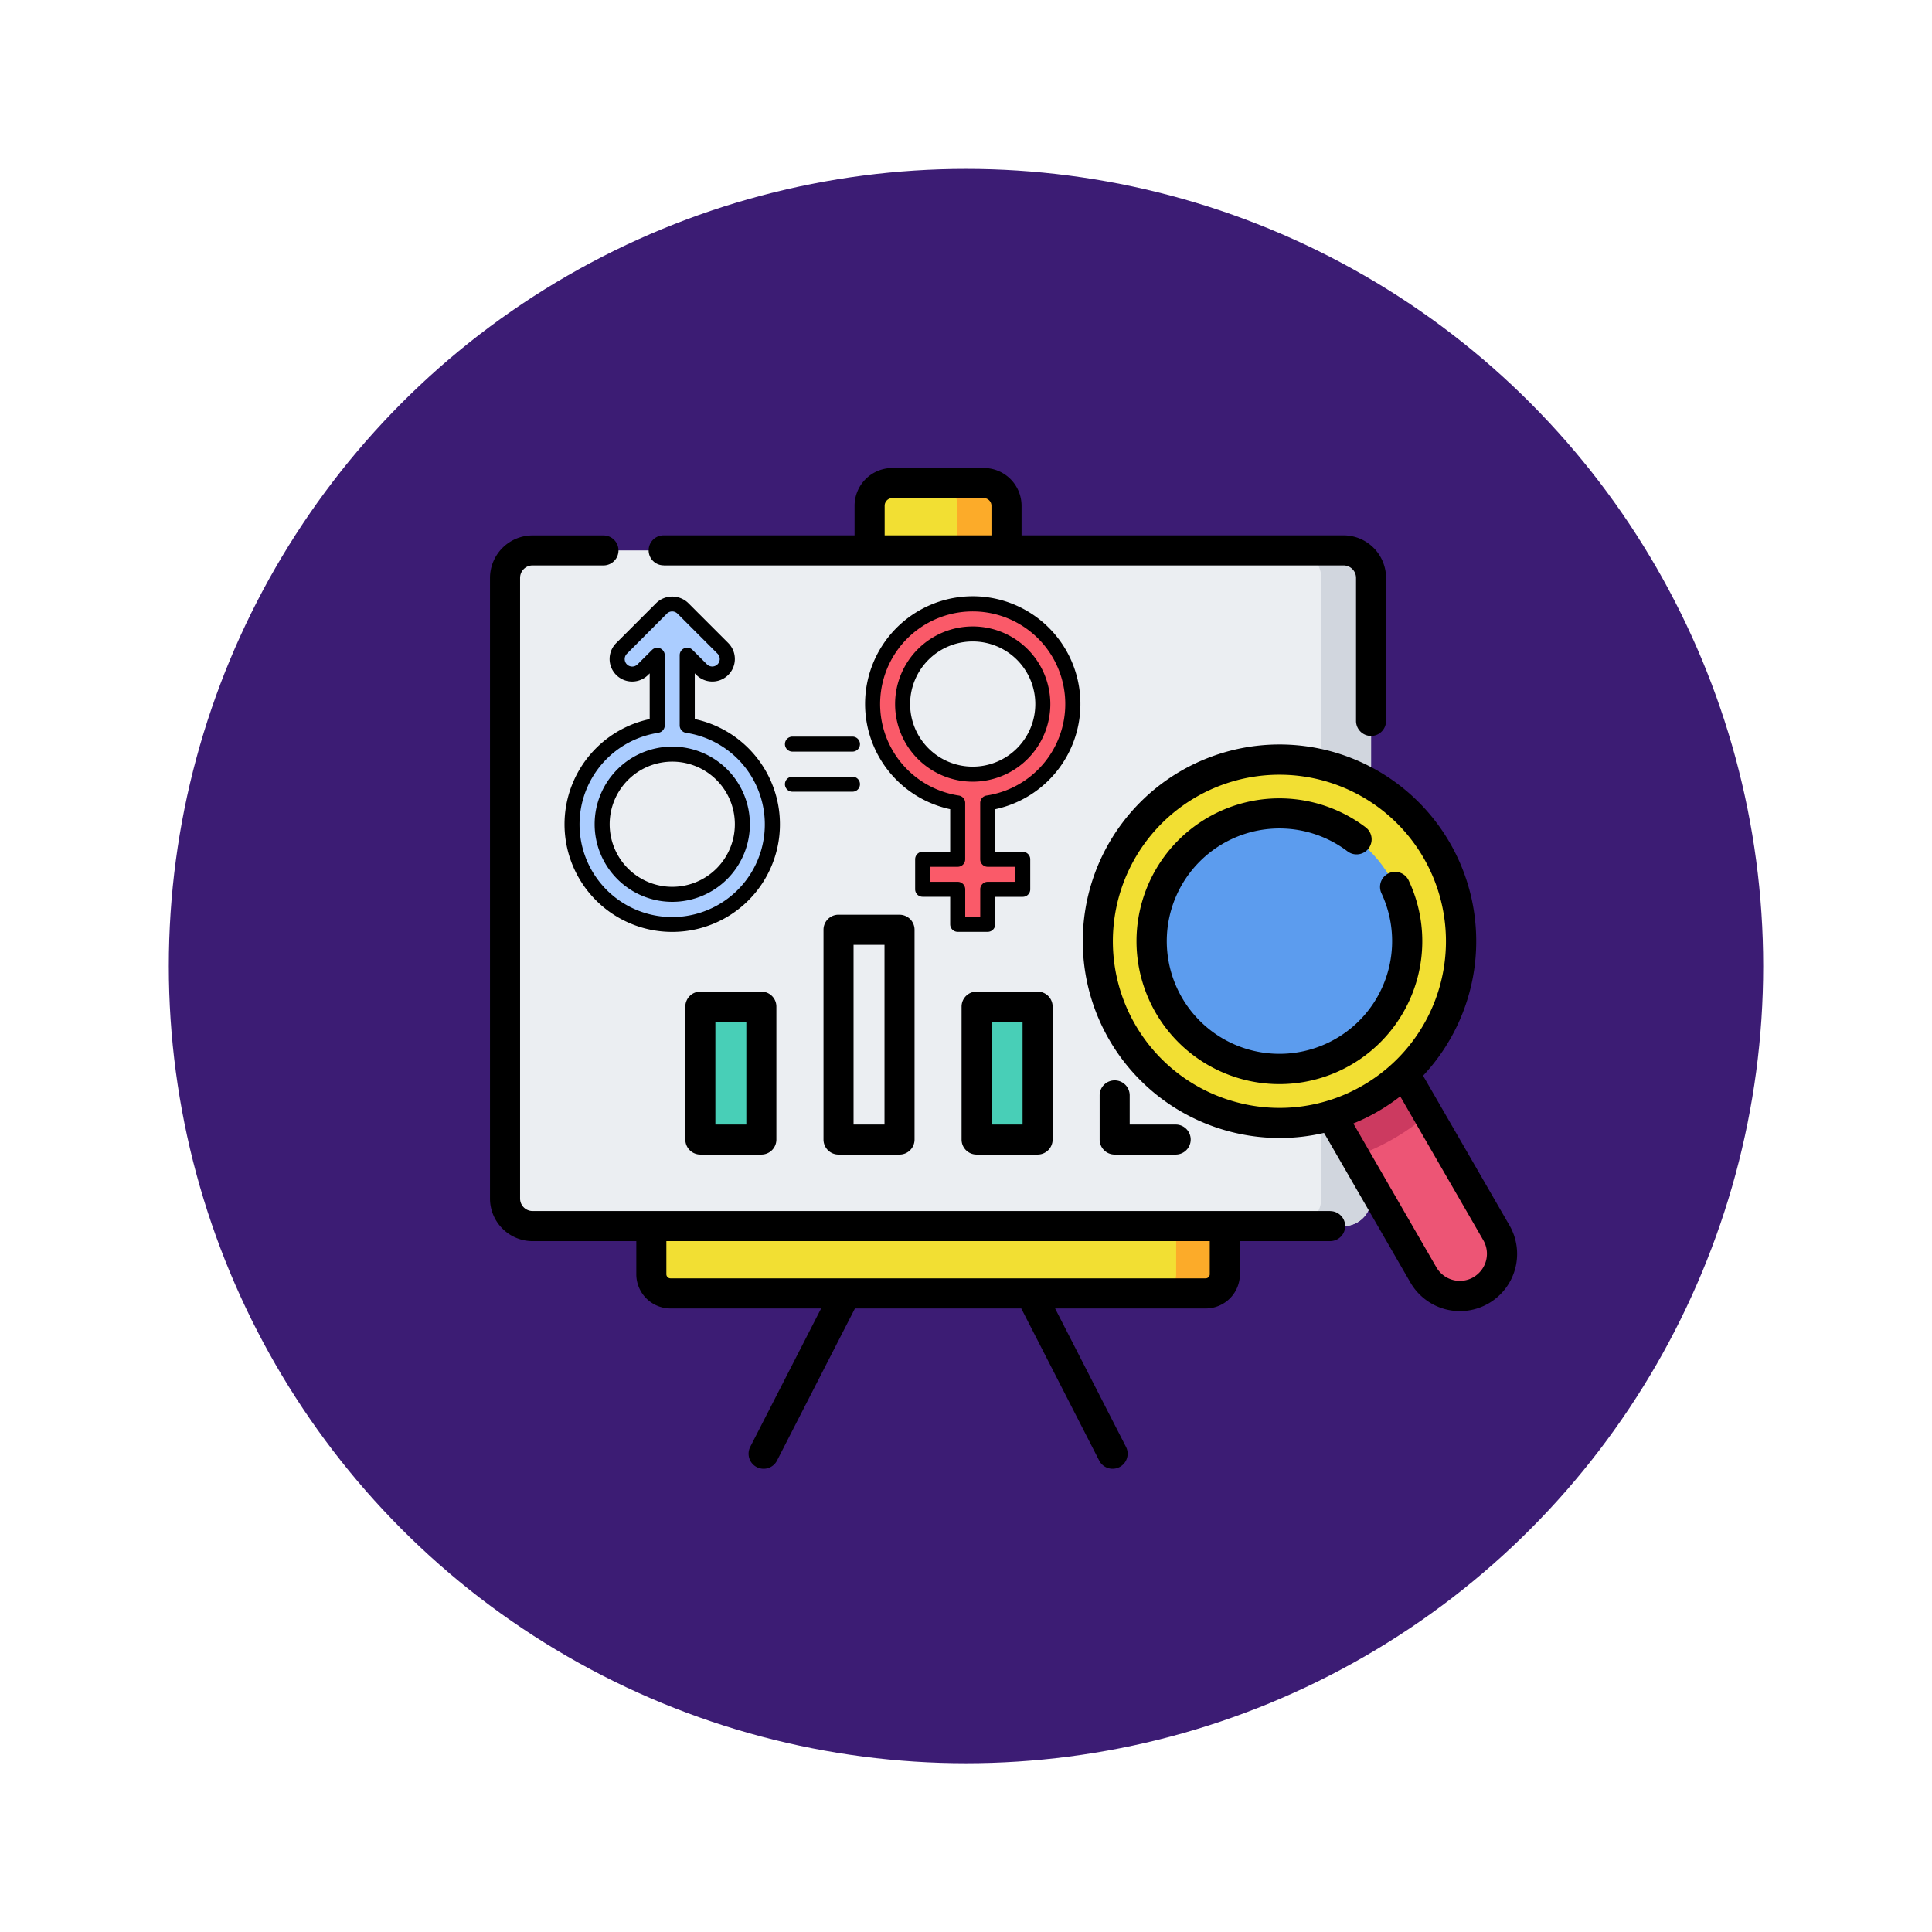 <svg xmlns="http://www.w3.org/2000/svg" xmlns:xlink="http://www.w3.org/1999/xlink" width="103" height="103" viewBox="0 0 103 103">
  <defs>
    <filter id="Elipse_4743" x="0" y="0" width="103" height="103" filterUnits="userSpaceOnUse">
      <feOffset dy="3" input="SourceAlpha"/>
      <feGaussianBlur stdDeviation="3" result="blur"/>
      <feFlood flood-opacity="0.161"/>
      <feComposite operator="in" in2="blur"/>
      <feComposite in="SourceGraphic"/>
    </filter>
  </defs>
  <g id="Grupo_1097346" data-name="Grupo 1097346" transform="translate(-800.5 -17197.816)">
    <g transform="matrix(1, 0, 0, 1, 800.5, 17197.82)" filter="url(#Elipse_4743)">
      <circle id="Elipse_4743-2" data-name="Elipse 4743" cx="42.5" cy="42.5" r="42.5" transform="translate(9 6)" fill="#3c1c74"/>
    </g>
    <g id="Grupo_1097345" data-name="Grupo 1097345">
      <g id="analisis" transform="translate(826.623 17216.209)">
        <g id="Grupo_1097342" data-name="Grupo 1097342" transform="translate(0.802 7.36)">
          <g id="Grupo_1097340" data-name="Grupo 1097340">
            <path id="Trazado_873963" data-name="Trazado 873963" d="M7.5,49.082v33.09a1.467,1.467,0,0,0,1.467,1.467H52.2a1.467,1.467,0,0,0,1.467-1.467V49.082A1.467,1.467,0,0,0,52.2,47.615H8.967A1.467,1.467,0,0,0,7.5,49.082Z" transform="translate(-7.5 -44.026)" fill="#ebeef2"/>
            <path id="Trazado_873964" data-name="Trazado 873964" d="M403.345,47.616h-2.656a1.467,1.467,0,0,1,1.467,1.467v33.09a1.467,1.467,0,0,1-1.467,1.467h2.656a1.467,1.467,0,0,0,1.467-1.467V49.083A1.467,1.467,0,0,0,403.345,47.616Z" transform="translate(-358.641 -44.027)" fill="#d1d6de"/>
            <path id="Trazado_873965" data-name="Trazado 873965" d="M80.428,387.032v-2.567H111v2.567a1.022,1.022,0,0,1-1.022,1.022H81.45A1.022,1.022,0,0,1,80.428,387.032Z" transform="translate(-72.629 -344.853)" fill="#f2df33"/>
            <path id="Trazado_873966" data-name="Trazado 873966" d="M333.529,384.465v2.567a1.022,1.022,0,0,1-1.022,1.022H335.1a1.022,1.022,0,0,0,1.022-1.022v-2.567Z" transform="translate(-297.75 -344.853)" fill="#fcab29"/>
            <path id="Trazado_873967" data-name="Trazado 873967" d="M189.243,17.646V15.267a1.21,1.21,0,0,1,1.21-1.21h4.878a1.21,1.21,0,0,1,1.21,1.21v2.378h-7.3Z" transform="translate(-169.807 -14.057)" fill="#f2df33"/>
            <path id="Trazado_873968" data-name="Trazado 873968" d="M224.368,14.058h-2.612a1.21,1.21,0,0,1,1.21,1.21v2.378h2.612V15.268A1.21,1.21,0,0,0,224.368,14.058Z" transform="translate(-198.843 -14.058)" fill="#fcab29"/>
            <rect id="Rectángulo_401950" data-name="Rectángulo 401950" width="3.254" height="7.087" transform="translate(10.416 27.914)" fill="#48cfb7"/>
            <rect id="Rectángulo_401952" data-name="Rectángulo 401952" width="3.254" height="7.087" transform="translate(25.139 27.914)" fill="#48cfb7"/>
            <g id="Grupo_1097344" data-name="Grupo 1097344" transform="translate(3.173 6.035)">
              <path id="Trazado_873954" data-name="Trazado 873954" d="M13.14,31.476V27.738l.768.768a.8.8,0,0,0,1.133-1.132l-2.136-2.136a.8.8,0,0,0-1.133,0L9.637,27.374a.8.8,0,0,0,1.133,1.132l.768-.77v3.738a5.339,5.339,0,1,0,1.6,0Zm-.8,9.01a3.738,3.738,0,1,1,3.738-3.738A3.738,3.738,0,0,1,12.339,40.486Z" transform="translate(-6.597 -24.593)" fill="#abcdff"/>
              <path id="Trazado_873955" data-name="Trazado 873955" d="M47.678,30.334a5.339,5.339,0,1,0-6.14,5.273v3H39.669v1.6h1.869V42.08h1.6V40.212h1.869v-1.6H43.14v-3A5.336,5.336,0,0,0,47.678,30.334Zm-1.6,0A3.738,3.738,0,1,1,42.339,26.6,3.738,3.738,0,0,1,46.077,30.334Z" transform="translate(-20.578 -24.587)" fill="#fa5a69"/>
              <path id="Trazado_873957" data-name="Trazado 873957" d="M11.988,42.146a5.736,5.736,0,0,0,1.2-11.346V28.361l.085.085a1.2,1.2,0,0,0,1.7-1.7l-2.136-2.136a1.228,1.228,0,0,0-1.7,0L9,26.747a1.2,1.2,0,0,0,1.7,1.7l.085-.085V30.8a5.736,5.736,0,0,0,1.2,11.346Zm-.741-10.617a.4.4,0,0,0,.341-.4V27.4a.4.4,0,0,0-.683-.283l-.769.766a.4.4,0,1,1-.566-.566L11.7,25.178a.4.4,0,0,1,.566,0l2.136,2.136a.4.4,0,0,1-.566.566l-.769-.768a.4.4,0,0,0-.683.283v3.738a.4.4,0,0,0,.341.4,4.939,4.939,0,1,1-1.482,0Z" transform="translate(-6.246 -24.252)"/>
              <path id="Trazado_873958" data-name="Trazado 873958" d="M13.388,47.526A4.138,4.138,0,1,0,9.25,43.388,4.138,4.138,0,0,0,13.388,47.526Zm0-7.475a3.337,3.337,0,1,1-3.337,3.337A3.337,3.337,0,0,1,13.388,40.051Z" transform="translate(-7.646 -31.234)"/>
              <path id="Trazado_873959" data-name="Trazado 873959" d="M43.388,35.526a4.138,4.138,0,1,0-4.138-4.138A4.138,4.138,0,0,0,43.388,35.526Zm0-7.475a3.337,3.337,0,1,1-3.337,3.337A3.337,3.337,0,0,1,43.388,28.051Z" transform="translate(-21.628 -25.641)"/>
              <path id="Trazado_873960" data-name="Trazado 873960" d="M40.788,35.591V37.86H39.32a.4.4,0,0,0-.4.4v1.6a.4.4,0,0,0,.4.4h1.468v1.468a.4.4,0,0,0,.4.4h1.6a.4.4,0,0,0,.4-.4V40.263h1.468a.4.4,0,0,0,.4-.4v-1.6a.4.4,0,0,0-.4-.4H43.191V35.591a5.74,5.74,0,1,0-2.4,0Zm1.2-10.545a4.936,4.936,0,0,1,.741,9.816.4.4,0,0,0-.341.4v3a.4.4,0,0,0,.4.4h1.468v.8H42.79a.4.4,0,0,0-.4.4V41.33h-.8V39.862a.4.4,0,0,0-.4-.4H39.72v-.8h1.468a.4.4,0,0,0,.4-.4v-3a.4.4,0,0,0-.341-.4,4.936,4.936,0,0,1,.741-9.816Z" transform="translate(-20.229 -24.238)"/>
              <path id="Trazado_873961" data-name="Trazado 873961" d="M28.65,43.051h3.2a.4.4,0,1,0,0-.8h-3.2a.4.4,0,1,0,0,.8Z" transform="translate(-16.501 -32.631)"/>
              <path id="Trazado_873962" data-name="Trazado 873962" d="M28.65,39.051h3.2a.4.4,0,1,0,0-.8h-3.2a.4.4,0,0,0,0,.8Z" transform="translate(-16.501 -30.768)"/>
            </g>
          </g>
          <g id="Grupo_1097341" data-name="Grupo 1097341" transform="translate(31.603 14.747)">
            <path id="Trazado_873969" data-name="Trazado 873969" d="M409.456,293.308l5.971,10.342a2.247,2.247,0,0,0,3.069.823h0a2.247,2.247,0,0,0,.822-3.069l-5.971-10.342Z" transform="translate(-398.073 -276.185)" fill="#ed5575"/>
            <path id="Trazado_873970" data-name="Trazado 873970" d="M413.348,291.06l-3.892,2.247,2.327,4.031a12.237,12.237,0,0,0,3.892-2.247Z" transform="translate(-398.073 -276.184)" fill="#cc3a60"/>
            <circle id="Elipse_5557" data-name="Elipse 5557" cx="9.681" cy="9.681" r="9.681" fill="#f2df33"/>
            <circle id="Elipse_5558" data-name="Elipse 5558" cx="6.813" cy="6.813" r="6.813" transform="translate(2.868 2.868)" fill="#5c9cee"/>
          </g>
        </g>
        <g id="Grupo_1097343" data-name="Grupo 1097343" transform="translate(0 6.558)">
          <path id="Trazado_873972" data-name="Trazado 873972" d="M44.787,76.139H2.269a.665.665,0,0,1-.665-.665V42.385a.665.665,0,0,1,.665-.665H6.05a.8.8,0,1,0,0-1.6H2.269A2.271,2.271,0,0,0,0,42.385v33.09a2.271,2.271,0,0,0,2.269,2.269H7.8v1.765a1.826,1.826,0,0,0,1.824,1.824h8.029l-3.779,7.379a.8.8,0,1,0,1.428.731l4.154-8.11h8.868l4.154,8.11a.8.8,0,1,0,1.428-.731l-3.779-7.379h8.029a1.826,1.826,0,0,0,1.824-1.824V77.743h4.811a.8.8,0,0,0,0-1.6Zm-6.415,3.369a.22.22,0,0,1-.22.22H9.623a.22.22,0,0,1-.22-.22V77.743H38.372Z" transform="translate(0 -36.527)"/>
          <path id="Trazado_873973" data-name="Trazado 873973" d="M79.873,11.751h36.248a.665.665,0,0,1,.665.665v7.626a.8.8,0,0,0,1.6,0V12.416a2.271,2.271,0,0,0-2.269-2.269H98.954V8.57a2.015,2.015,0,0,0-2.012-2.012H92.063A2.015,2.015,0,0,0,90.051,8.57v1.577H79.873a.8.8,0,1,0,0,1.6ZM91.655,8.57a.409.409,0,0,1,.408-.408h4.878a.409.409,0,0,1,.408.408v1.577H91.655V8.57Z" transform="translate(-70.615 -6.558)"/>
          <path id="Trazado_873974" data-name="Trazado 873974" d="M98.2,267.576a.8.8,0,0,0-.8.8v7.087a.8.8,0,0,0,.8.8h3.254a.8.8,0,0,0,.8-.8v-7.087a.8.8,0,0,0-.8-.8Zm2.452,7.087h-1.65V269.18h1.65Z" transform="translate(-86.986 -239.662)"/>
          <path id="Trazado_873975" data-name="Trazado 873975" d="M167.039,229.248a.8.8,0,0,0-.8.8v11.186a.8.8,0,0,0,.8.8h3.254a.8.8,0,0,0,.8-.8V230.05a.8.8,0,0,0-.8-.8Zm2.452,11.186h-1.65v-9.582h1.65Z" transform="translate(-148.459 -205.433)"/>
          <path id="Trazado_873976" data-name="Trazado 873976" d="M235.875,267.576a.8.8,0,0,0-.8.8v7.087a.8.8,0,0,0,.8.8h3.254a.8.8,0,0,0,.8-.8v-7.087a.8.8,0,0,0-.8-.8Zm2.452,7.087h-1.65V269.18h1.65Z" transform="translate(-209.934 -239.662)"/>
          <path id="Trazado_873977" data-name="Trazado 873977" d="M304.711,311.832a.8.8,0,0,0-.8.8v2.355a.8.8,0,0,0,.8.8h3.254a.8.8,0,0,0,0-1.6h-2.452v-1.552A.8.8,0,0,0,304.711,311.832Z" transform="translate(-271.409 -279.186)"/>
          <path id="Trazado_873978" data-name="Trazado 873978" d="M318.273,170.092l-4.6-7.97a10.488,10.488,0,1,0-10.371,2.96,10.54,10.54,0,0,0,2.73.362,10.351,10.351,0,0,0,2.361-.273l4.6,7.97a3.049,3.049,0,1,0,5.281-3.049Zm-14.557-6.56a8.879,8.879,0,1,1,6.737-.887A8.822,8.822,0,0,1,303.716,163.532Zm12.64,9.335a1.446,1.446,0,0,1-1.974-.529l-4.426-7.668a10.528,10.528,0,0,0,2.5-1.446l4.427,7.668a1.443,1.443,0,0,1-.529,1.974Z" transform="translate(-263.928 -129.725)"/>
          <path id="Trazado_873979" data-name="Trazado 873979" d="M337.191,181.12a7.59,7.59,0,0,0-.38-5.5.8.8,0,1,0-1.451.684,6.007,6.007,0,1,1-1.811-2.238.8.8,0,1,0,.968-1.279,7.617,7.617,0,1,0,2.674,8.332Z" transform="translate(-287.833 -153.63)"/>
        </g>
      </g>
    </g>
  </g>
</svg>
